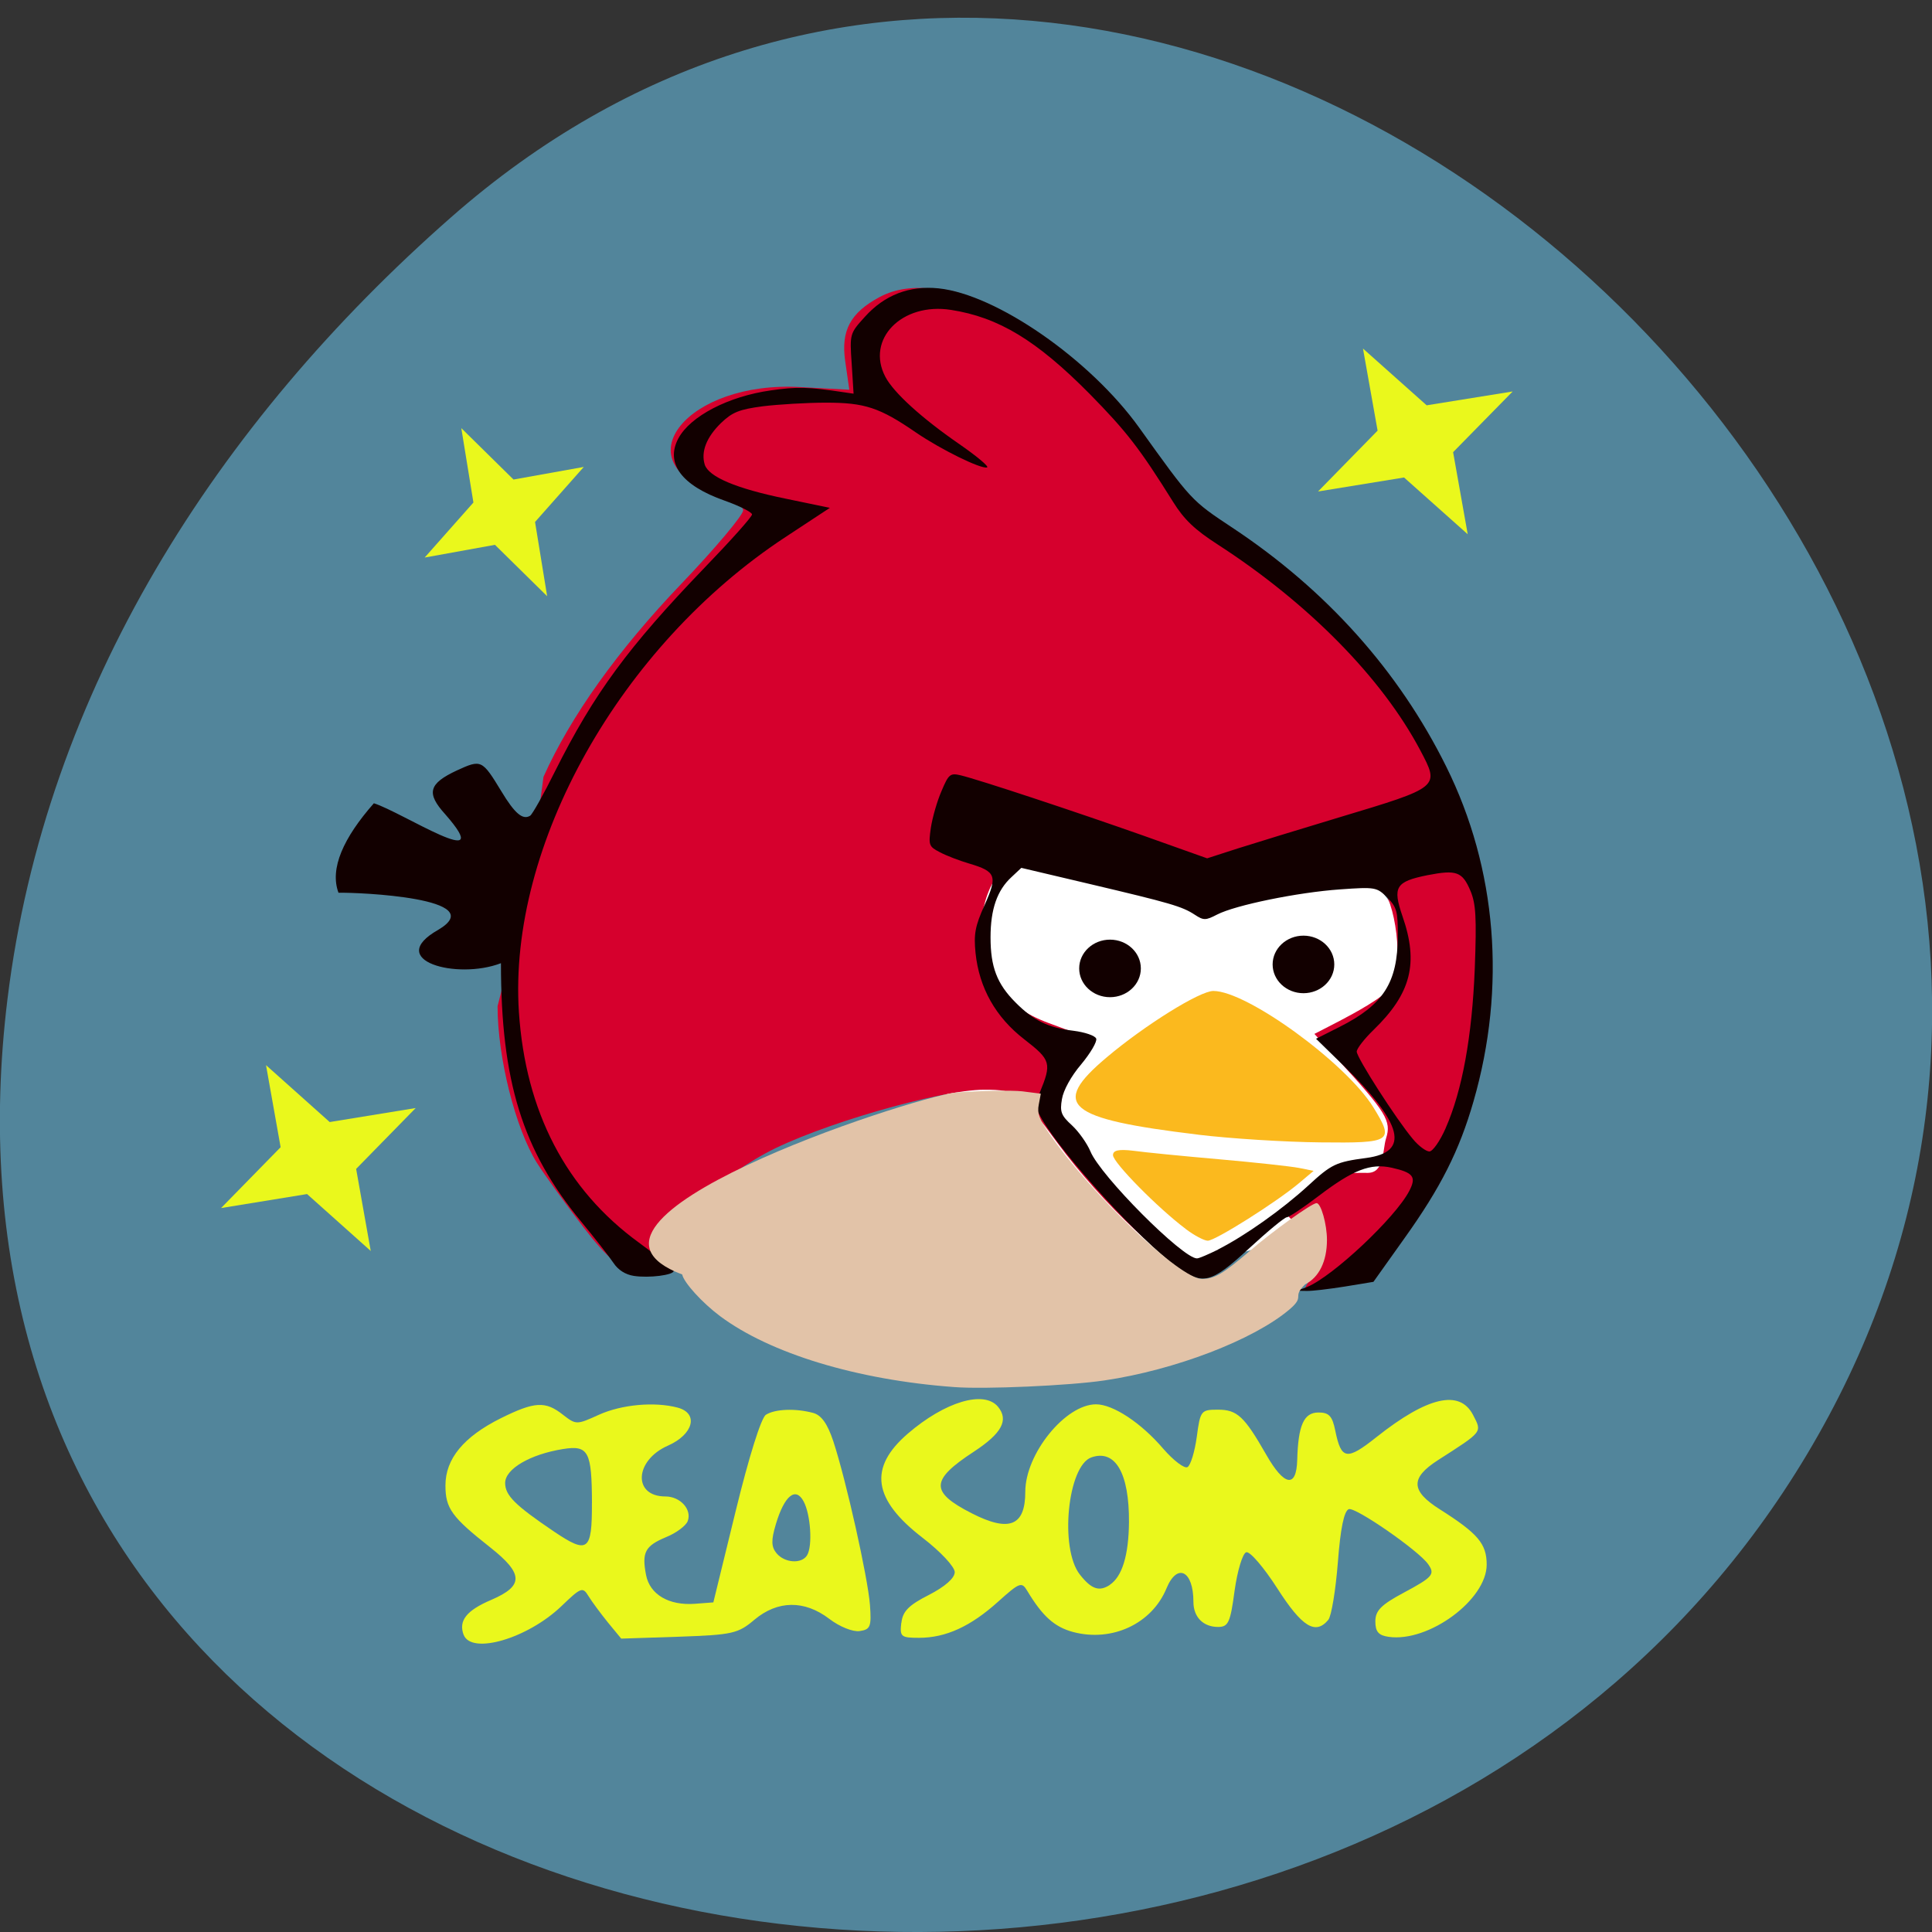 <svg xmlns="http://www.w3.org/2000/svg" viewBox="0 0 48 48"><rect x="0" y="0" width="48" height="48" fill="#333333" stroke="none"/><path d="m 11.207 5.398 c 17.859 -15.691 45.34 9.06 34.23 29.777 c -11.234 20.945 -48.41 15.359 -45.25 -10.363 c 0.941 -7.652 5.195 -14.297 11.02 -19.414" fill="#52859b"/><path d="m 35.5 25.527 c 0 3.184 -2.742 5.758 -6.125 5.758 c -3.383 0 -6.125 -2.578 -6.125 -5.758 c 0 -3.18 2.742 -5.758 6.125 -5.758 c 3.383 0 6.125 2.578 6.125 5.758" fill="#fff"/><path d="m 32.703 31.547 c 0 -0.406 -0.617 -1.422 -0.867 -1.426 c -0.137 -0.004 0.363 -0.16 0.781 -0.547 c 0.512 -0.477 0.957 -0.434 1.359 -0.434 c 0.43 0 0.367 -0.559 0.461 -0.859 c 0.137 -0.43 0.004 -0.645 -1.191 -1.949 l -0.59 -0.645 l 0.621 -0.32 c 0.344 -0.18 1.094 -0.582 1.27 -0.832 c 0.363 -0.52 0.102 -2.246 -0.238 -2.457 c -0.367 -0.227 -2.227 -0.113 -3.48 0.211 c -0.867 0.227 -1.309 0.25 -1.727 0.094 c -0.309 -0.117 -1.336 -0.395 -2.285 -0.617 l -1.727 -0.402 l -0.355 0.465 c -0.199 0.258 -0.363 0.82 -0.363 1.25 c -0.008 1.16 0.527 1.906 1.676 2.336 l 0.98 0.363 l -0.418 0.527 c -0.438 0.563 -0.543 1.277 -0.215 1.48 c 0.109 0.066 0.344 0.434 0.527 0.813 c 0.18 0.383 0.773 1.109 1.316 1.621 c 1.371 1.277 1.711 0.879 1.086 1.582 c -0.203 0.223 0.512 -0.25 0.32 -0.25 c -0.508 0 -2.262 -1.641 -3.379 -3.164 c -0.918 -1.25 -1 -1.313 -1.816 -1.313 c -1.105 0 -4.172 0.891 -5.434 1.582 c -1.359 0.738 -2.871 2.172 -2.719 2.578 c 0.094 0.238 -0.012 0.316 -0.434 0.316 c -0.43 0 -0.738 -0.242 -1.375 -1.07 c -0.449 -0.586 -0.965 -1.301 -1.148 -1.59 c -0.531 -0.848 -0.977 -2.613 -0.977 -3.891 c 0.566 -2.199 0.852 -3.457 1.141 -5.699 c 0.676 -1.508 1.848 -3.148 3.43 -4.801 c 0.844 -0.883 1.531 -1.703 1.531 -1.82 c 0 -0.121 -0.313 -0.32 -0.695 -0.445 c -2.316 -0.766 -0.691 -2.777 2.113 -2.617 l 1.219 0.066 l -0.102 -0.711 c -0.109 -0.762 0.129 -1.203 0.859 -1.594 c 1.566 -0.832 4.32 0.711 6.566 3.68 c 0.57 0.75 1.477 1.668 2.02 2.031 c 3.074 2.078 5.508 5.43 6.141 8.469 c 0.328 1.582 0.129 4.715 -0.395 6.184 c -0.609 1.711 -2.203 4.01 -2.777 4.01 c -1.211 0.383 -1.117 0.457 -0.711 -0.207" fill="#d6002d"/><g fill="#eaf81c"><path d="m 11.52 40.621 c -0.133 -0.355 0.066 -0.609 0.691 -0.875 c 0.805 -0.348 0.797 -0.645 -0.031 -1.301 c -0.957 -0.754 -1.113 -0.969 -1.113 -1.539 c 0 -0.664 0.453 -1.211 1.379 -1.672 c 0.836 -0.414 1.105 -0.43 1.539 -0.086 c 0.328 0.254 0.34 0.254 0.898 0 c 0.566 -0.254 1.379 -0.328 1.953 -0.176 c 0.527 0.141 0.395 0.664 -0.242 0.945 c -0.832 0.367 -0.875 1.262 -0.063 1.262 c 0.371 0 0.664 0.324 0.555 0.613 c -0.043 0.113 -0.285 0.297 -0.539 0.398 c -0.52 0.219 -0.605 0.375 -0.496 0.941 c 0.094 0.484 0.566 0.762 1.211 0.715 l 0.461 -0.035 l 0.555 -2.27 c 0.328 -1.344 0.633 -2.316 0.75 -2.391 c 0.227 -0.145 0.734 -0.164 1.172 -0.047 c 0.207 0.055 0.359 0.27 0.504 0.707 c 0.32 0.973 0.859 3.391 0.91 4.066 c 0.039 0.539 0.012 0.609 -0.258 0.648 c -0.168 0.023 -0.5 -0.109 -0.754 -0.305 c -0.617 -0.469 -1.281 -0.461 -1.859 0.023 c -0.406 0.344 -0.543 0.375 -1.875 0.422 l -1.434 0.047 l -0.328 -0.398 c -0.18 -0.223 -0.398 -0.516 -0.484 -0.656 c -0.145 -0.238 -0.184 -0.223 -0.672 0.246 c -0.84 0.805 -2.234 1.215 -2.43 0.715 m 8.531 -1.977 c 0.141 -0.227 0.09 -1.016 -0.086 -1.34 c -0.199 -0.371 -0.477 -0.141 -0.688 0.563 c -0.121 0.406 -0.117 0.563 0.016 0.727 c 0.203 0.242 0.621 0.27 0.758 0.051 m -5.344 -1.297 c -0.004 -1.285 -0.086 -1.445 -0.719 -1.344 c -0.824 0.133 -1.438 0.496 -1.438 0.844 c 0 0.309 0.25 0.555 1.215 1.207 c 0.84 0.566 0.945 0.488 0.941 -0.707"/><path d="m 22.395 40.32 c 0.031 -0.289 0.184 -0.441 0.684 -0.695 c 0.402 -0.207 0.641 -0.418 0.641 -0.566 c 0 -0.133 -0.355 -0.512 -0.797 -0.852 c -1.238 -0.953 -1.352 -1.742 -0.367 -2.59 c 0.922 -0.793 1.891 -1.082 2.238 -0.668 c 0.273 0.332 0.098 0.66 -0.598 1.117 c -1.082 0.707 -1.094 1 -0.055 1.531 c 0.934 0.477 1.332 0.316 1.332 -0.535 c 0 -0.941 0.996 -2.172 1.758 -2.172 c 0.422 0 1.121 0.461 1.668 1.102 c 0.258 0.297 0.531 0.504 0.605 0.457 c 0.078 -0.047 0.18 -0.387 0.23 -0.754 c 0.086 -0.648 0.105 -0.672 0.523 -0.672 c 0.48 0 0.656 0.164 1.199 1.113 c 0.449 0.789 0.754 0.844 0.773 0.137 c 0.023 -0.863 0.164 -1.18 0.527 -1.18 c 0.262 0 0.344 0.086 0.418 0.449 c 0.148 0.73 0.285 0.75 1.027 0.16 c 1.262 -1 2.063 -1.188 2.395 -0.551 c 0.227 0.441 0.258 0.402 -0.875 1.129 c -0.684 0.441 -0.672 0.762 0.051 1.219 c 0.949 0.602 1.164 0.855 1.164 1.375 c 0 0.871 -1.441 1.934 -2.434 1.793 c -0.25 -0.035 -0.332 -0.125 -0.332 -0.383 c 0 -0.27 0.145 -0.414 0.707 -0.715 c 0.723 -0.387 0.781 -0.457 0.605 -0.707 c -0.234 -0.336 -1.813 -1.43 -1.973 -1.367 c -0.117 0.047 -0.207 0.484 -0.27 1.32 c -0.055 0.691 -0.16 1.336 -0.238 1.43 c -0.32 0.383 -0.652 0.176 -1.266 -0.781 c -0.336 -0.523 -0.684 -0.93 -0.773 -0.898 c -0.09 0.027 -0.219 0.457 -0.289 0.953 c -0.105 0.793 -0.156 0.902 -0.41 0.902 c -0.371 0 -0.613 -0.246 -0.613 -0.625 c 0 -0.773 -0.402 -0.977 -0.668 -0.336 c -0.363 0.883 -1.355 1.344 -2.324 1.086 c -0.461 -0.125 -0.758 -0.391 -1.137 -1.023 c -0.137 -0.23 -0.188 -0.211 -0.723 0.27 c -0.68 0.613 -1.297 0.898 -1.965 0.898 c -0.449 0 -0.48 -0.027 -0.441 -0.371 m 5.18 -0.945 c 0.309 -0.207 0.469 -0.734 0.477 -1.555 c 0.008 -1.215 -0.336 -1.816 -0.93 -1.613 c -0.594 0.199 -0.801 2.266 -0.289 2.914 c 0.285 0.363 0.48 0.43 0.746 0.254"/></g><g fill="#fbb91e"><path d="m 29.766 28.19 c -3.281 -0.395 -3.68 -0.734 -2.273 -1.918 c 0.953 -0.805 2.316 -1.652 2.652 -1.652 c 0.836 0 3.293 1.789 3.973 2.887 c 0.527 0.855 0.469 0.895 -1.309 0.875 c -0.871 -0.008 -2.242 -0.094 -3.043 -0.191"/><path d="m 29.457 30.531 c -0.684 -0.512 -1.805 -1.648 -1.805 -1.832 c 0 -0.121 0.145 -0.152 0.504 -0.109 c 0.277 0.039 1.234 0.133 2.125 0.211 c 0.891 0.078 1.785 0.176 1.988 0.215 l 0.367 0.074 l -0.367 0.309 c -0.559 0.469 -2.074 1.426 -2.262 1.426 c -0.09 0 -0.34 -0.133 -0.551 -0.293"/></g><g fill="#120000"><path d="m 32.477 31.973 c 0.633 -0.258 2.191 -1.719 2.535 -2.383 c 0.184 -0.352 0.102 -0.457 -0.434 -0.578 c -0.527 -0.117 -0.961 0.051 -1.813 0.699 c -0.383 0.293 -0.742 0.531 -0.793 0.531 c -0.055 0 -0.473 0.344 -0.93 0.766 c -0.957 0.883 -1.156 0.934 -1.816 0.457 c -0.891 -0.645 -2.805 -2.742 -3.336 -3.652 c -0.172 -0.293 -0.18 -0.371 -0.059 -0.664 c 0.301 -0.734 0.281 -0.813 -0.379 -1.324 c -0.715 -0.551 -1.125 -1.281 -1.215 -2.148 c -0.047 -0.469 -0.012 -0.664 0.223 -1.188 c 0.328 -0.727 0.289 -0.836 -0.383 -1.035 c -0.238 -0.07 -0.566 -0.195 -0.727 -0.281 c -0.273 -0.141 -0.285 -0.176 -0.223 -0.609 c 0.039 -0.254 0.156 -0.664 0.266 -0.914 c 0.176 -0.418 0.215 -0.449 0.477 -0.387 c 0.465 0.113 2.828 0.895 4.531 1.496 l 1.59 0.566 l 0.762 -0.246 c 0.418 -0.133 1.543 -0.477 2.5 -0.766 c 2.535 -0.762 2.52 -0.75 2.031 -1.676 c -0.949 -1.793 -2.777 -3.652 -5.03 -5.109 c -0.57 -0.367 -0.836 -0.621 -1.109 -1.059 c -0.832 -1.332 -1.156 -1.75 -2.078 -2.688 c -1.316 -1.328 -2.258 -1.898 -3.441 -2.082 c -1.219 -0.191 -2.121 0.73 -1.629 1.664 c 0.207 0.395 0.906 1.027 1.828 1.664 c 0.441 0.305 0.754 0.566 0.699 0.586 c -0.148 0.047 -1.148 -0.445 -1.766 -0.867 c -0.902 -0.621 -1.273 -0.742 -2.234 -0.742 c -0.48 0 -1.188 0.043 -1.574 0.09 c -0.586 0.078 -0.754 0.145 -1.039 0.418 c -0.359 0.352 -0.5 0.711 -0.402 1.031 c 0.098 0.305 0.785 0.594 2 0.844 l 1.109 0.23 l -1.105 0.727 c -4.109 2.703 -6.891 7.656 -6.621 11.797 c 0.164 2.477 1.168 4.41 2.98 5.73 c 0.477 0.348 0.867 0.664 0.867 0.703 c 0 0.105 -0.617 0.184 -0.992 0.125 c -0.207 -0.031 -0.391 -0.148 -0.504 -0.32 c -0.098 -0.148 -0.461 -0.613 -0.809 -1.035 c -1.453 -1.758 -1.988 -3.484 -1.988 -6.414 c -1.094 0.422 -2.898 -0.07 -1.559 -0.828 c 1.332 -0.789 -1.977 -0.934 -2.477 -0.922 c -0.223 -0.598 0.121 -1.363 0.879 -2.223 c 0.688 0.215 3.098 1.785 1.77 0.27 c -0.473 -0.523 -0.41 -0.758 0.293 -1.086 c 0.605 -0.277 0.625 -0.27 1.105 0.52 c 0.332 0.551 0.531 0.719 0.715 0.605 c 0.055 -0.035 0.332 -0.527 0.617 -1.102 c 0.973 -1.941 1.82 -3.09 3.719 -5.063 c 0.645 -0.668 1.176 -1.262 1.176 -1.32 c 0 -0.055 -0.309 -0.211 -0.684 -0.344 c -1.066 -0.375 -1.477 -0.926 -1.145 -1.547 c 0.297 -0.551 1.242 -1.043 2.297 -1.191 c 0.648 -0.094 0.938 -0.086 1.789 0.043 l 0.266 0.039 l -0.047 -0.746 c -0.051 -0.742 -0.047 -0.75 0.328 -1.164 c 0.488 -0.543 1.109 -0.781 1.828 -0.707 c 1.441 0.148 3.77 1.766 4.984 3.457 c 1.301 1.816 1.297 1.813 2.316 2.488 c 2.336 1.547 4.137 3.559 5.316 5.938 c 1.258 2.535 1.496 5.48 0.676 8.32 c -0.352 1.223 -0.816 2.141 -1.715 3.398 l -0.77 1.082 l -0.711 0.117 c -0.395 0.063 -0.82 0.113 -0.949 0.109 l -0.238 -0.004 m -1.961 -1.027 c 0.676 -0.344 1.59 -0.992 2.234 -1.582 c 0.586 -0.539 0.691 -0.59 1.449 -0.691 c 1.09 -0.145 0.914 -0.844 -0.578 -2.305 l -0.672 -0.656 l 0.582 -0.293 c 1.094 -0.551 1.445 -1.102 1.449 -2.258 c 0.004 -0.613 -0.027 -0.723 -0.262 -0.957 c -0.258 -0.258 -0.293 -0.266 -1.176 -0.203 c -1.051 0.074 -2.598 0.391 -3.051 0.625 c -0.285 0.148 -0.336 0.148 -0.555 0.004 c -0.316 -0.207 -0.602 -0.289 -2.621 -0.766 l -1.688 -0.398 l -0.242 0.227 c -0.359 0.328 -0.523 0.801 -0.523 1.5 c 0 0.734 0.16 1.156 0.621 1.617 c 0.445 0.449 0.816 0.629 1.438 0.703 c 0.281 0.035 0.539 0.121 0.566 0.195 c 0.027 0.074 -0.141 0.359 -0.371 0.637 c -0.254 0.297 -0.445 0.648 -0.48 0.867 c -0.055 0.316 -0.02 0.406 0.25 0.652 c 0.168 0.156 0.375 0.449 0.457 0.645 c 0.25 0.609 2.293 2.66 2.648 2.66 c 0.051 0 0.285 -0.102 0.523 -0.219 m 5.656 -3.02 c 0.41 -0.93 0.656 -2.273 0.723 -3.969 c 0.047 -1.262 0.027 -1.598 -0.105 -1.918 c -0.203 -0.484 -0.348 -0.535 -1.07 -0.395 c -0.793 0.16 -0.871 0.293 -0.621 1.02 c 0.406 1.168 0.215 1.918 -0.719 2.824 c -0.23 0.223 -0.418 0.465 -0.418 0.539 c 0 0.152 0.984 1.684 1.395 2.172 c 0.141 0.172 0.328 0.309 0.41 0.309 c 0.082 0 0.262 -0.254 0.406 -0.582"/><path d="m 28.344 24.06 c 0 0.395 -0.344 0.715 -0.766 0.715 c -0.422 0 -0.766 -0.32 -0.766 -0.715 c 0 -0.395 0.344 -0.715 0.766 -0.715 c 0.422 0 0.766 0.32 0.766 0.715"/><path d="m 33.15 23.961 c 0 0.395 -0.344 0.715 -0.766 0.715 c -0.422 0 -0.766 -0.32 -0.766 -0.715 c 0 -0.395 0.344 -0.715 0.766 -0.715 c 0.422 0 0.766 0.32 0.766 0.715"/></g><path d="m 23.703 34.461 c -2.406 -0.176 -4.566 -0.832 -5.813 -1.762 c -0.445 -0.332 -0.902 -0.836 -0.941 -1.035 c -3.59 -1.352 5.609 -4.375 6.789 -4.52 c 0.656 -0.047 1.402 -0.059 1.656 -0.031 l 0.465 0.059 l -0.051 0.27 c -0.043 0.219 0.008 0.359 0.273 0.738 c 1.066 1.531 3.238 3.594 3.781 3.594 c 0.309 0 0.523 -0.125 1.176 -0.684 c 0.582 -0.504 1.555 -1.199 1.672 -1.199 c 0.109 0 0.258 0.523 0.258 0.914 c 0 0.531 -0.195 0.93 -0.543 1.105 c -0.344 0.332 0.02 0.277 -0.391 0.625 c -0.895 0.758 -2.848 1.504 -4.598 1.762 c -0.871 0.129 -2.977 0.223 -3.734 0.164" fill="#e2c3a8"/><g fill="#eaf81c"><path d="m 36.465 13.273 l -1.582 -1.41 l -2.137 0.348 l 1.48 -1.512 l -0.363 -2.039 l 1.582 1.41 l 2.137 -0.344 l -1.48 1.508"/><path d="m 9.211 31.08 l -1.582 -1.414 l -2.137 0.348 l 1.48 -1.512 l -0.363 -2.039 l 1.582 1.414 l 2.137 -0.348 l -1.48 1.512"/><path d="m 13.594 14.813 l -1.297 -1.277 l -1.746 0.316 l 1.211 -1.367 l -0.301 -1.848 l 1.297 1.277 l 1.746 -0.313 l -1.211 1.367"/></g></svg>
